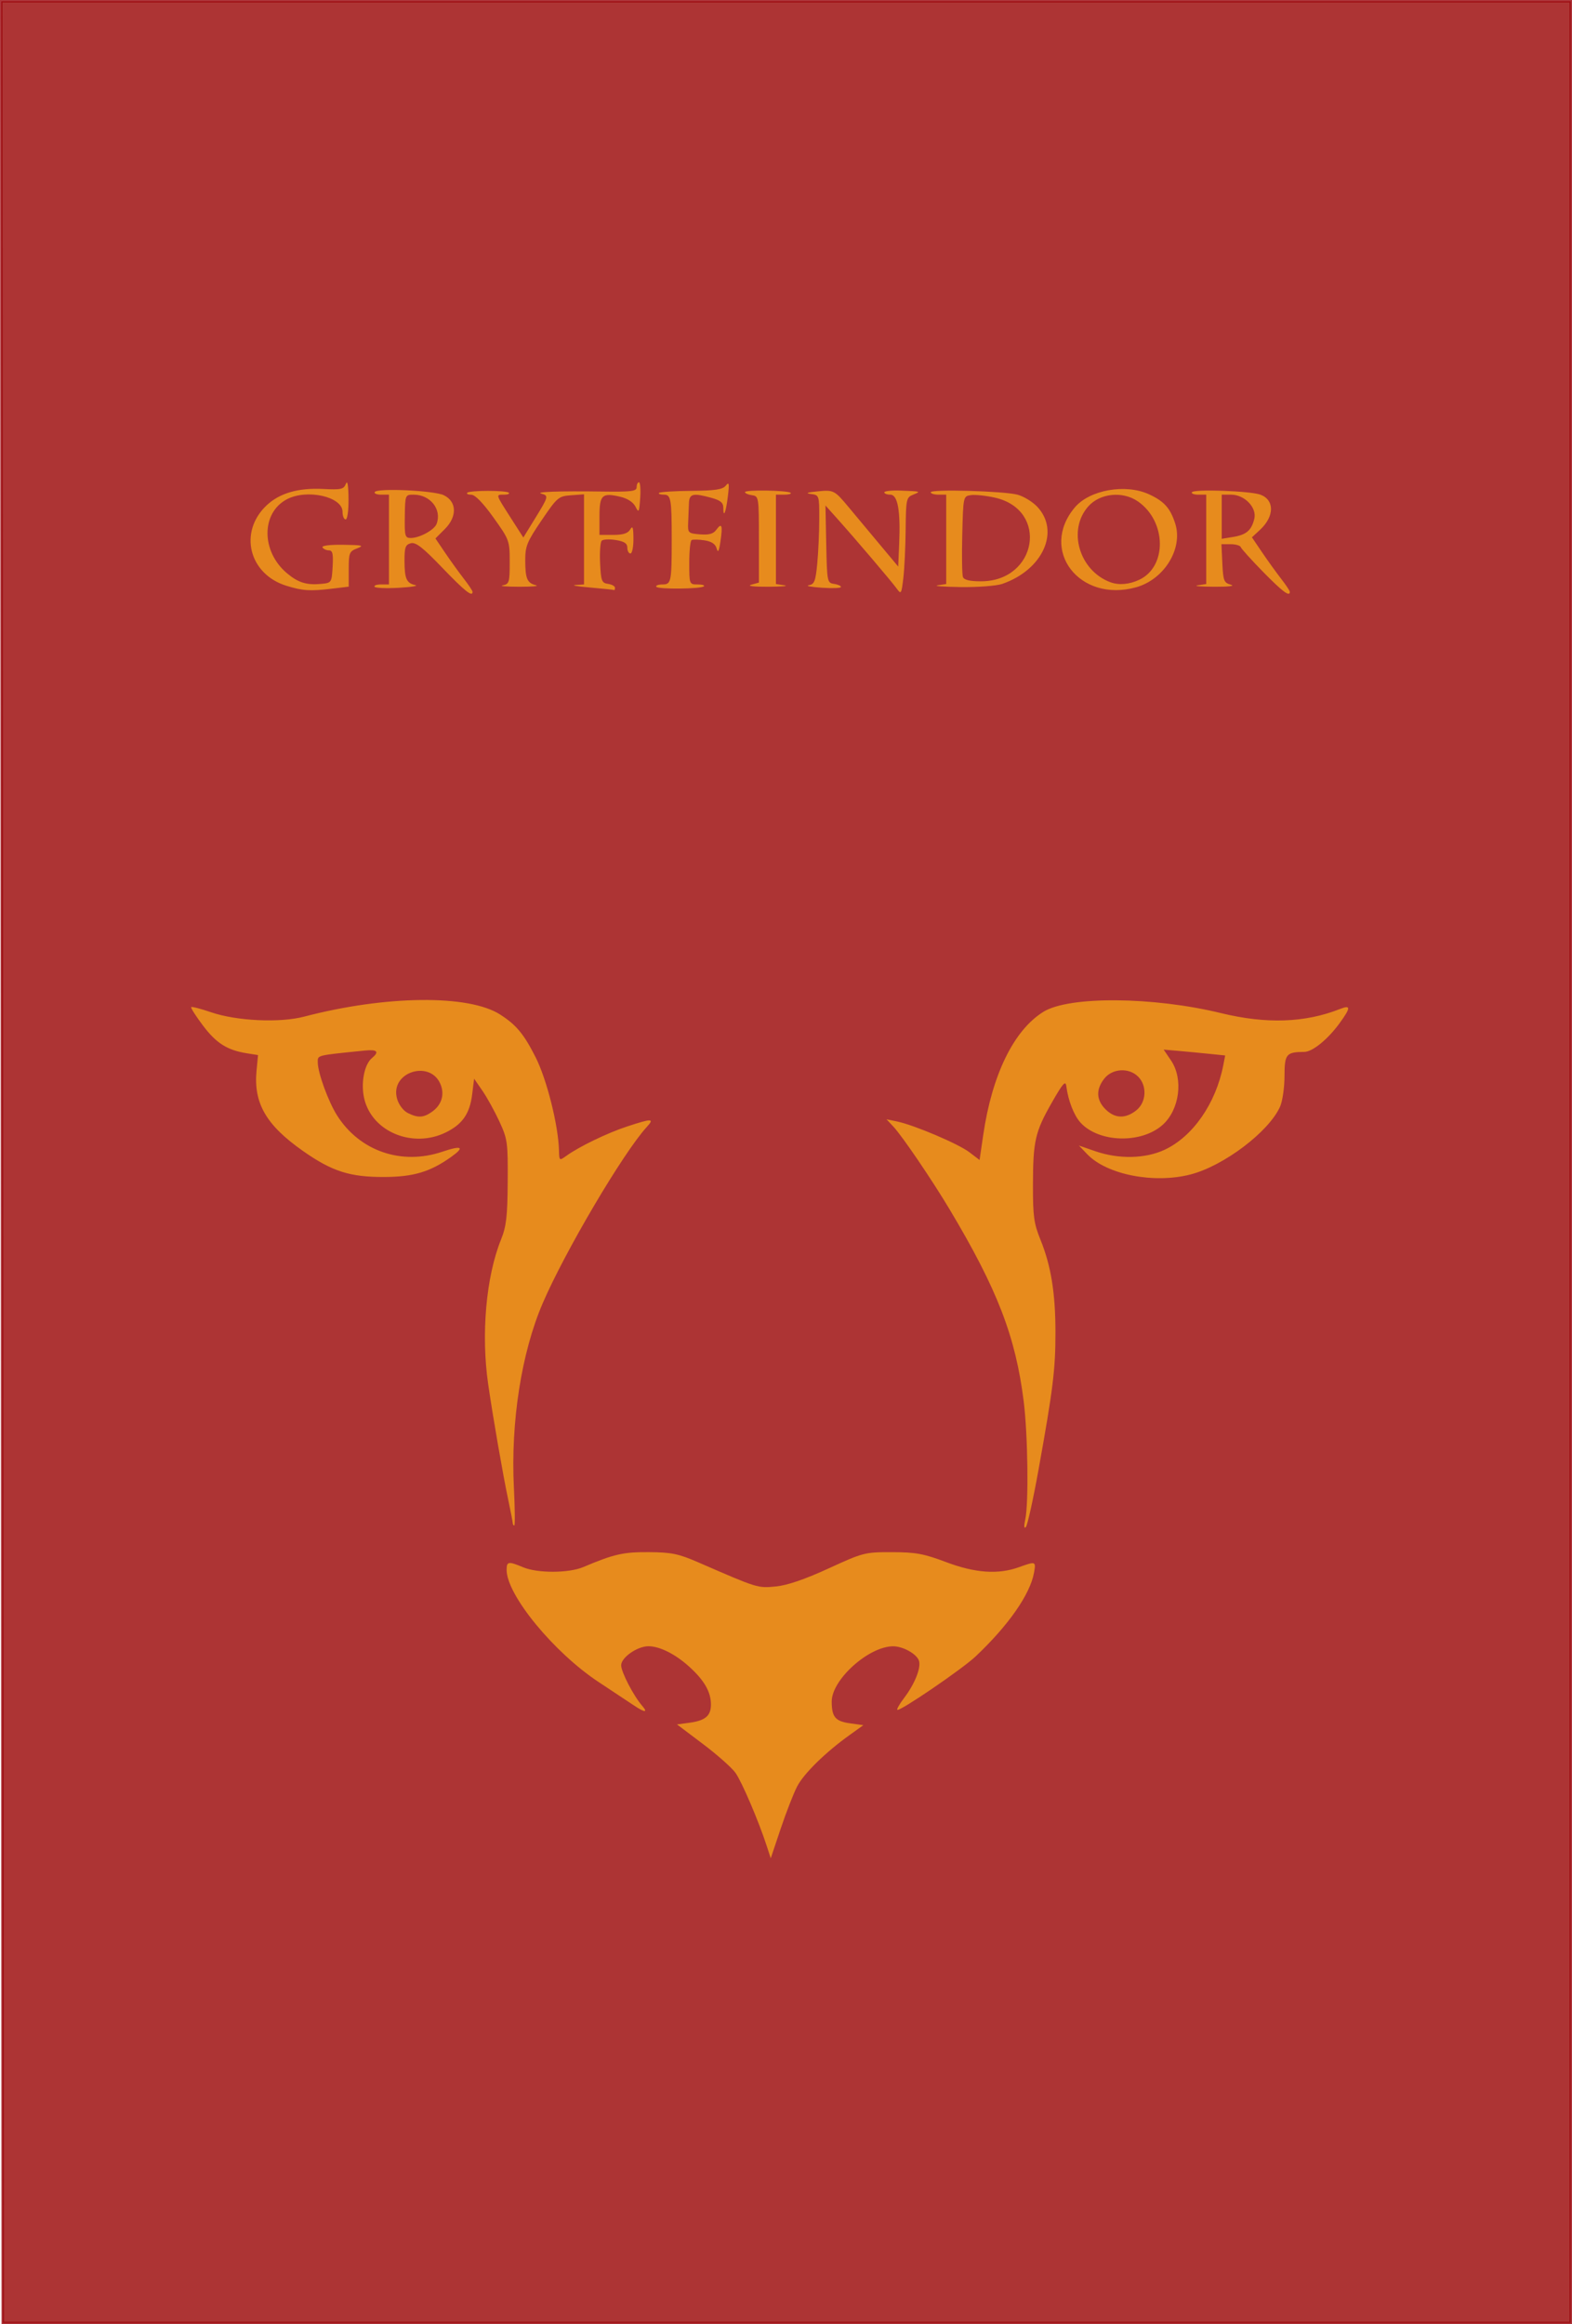 <?xml version="1.0" encoding="UTF-8" standalone="no"?>
<!-- Created with Inkscape (http://www.inkscape.org/) -->

<svg
   xmlns:dc="http://purl.org/dc/elements/1.1/"
   xmlns:cc="http://creativecommons.org/ns#"
   xmlns:rdf="http://www.w3.org/1999/02/22-rdf-syntax-ns#"
   xmlns:svg="http://www.w3.org/2000/svg"
   xmlns="http://www.w3.org/2000/svg"
   xmlns:sodipodi="http://sodipodi.sourceforge.net/DTD/sodipodi-0.dtd"
   xmlns:inkscape="http://www.inkscape.org/namespaces/inkscape"
   width="179.141mm"
   height="264.866mm"
   viewBox="0 0 634.75 938.5"
   id="svg6972"
   version="1.1"
   inkscape:version="0.91 r13725"
   sodipodi:docname="house_g.svg">
  <defs
     id="defs6974" />
  <sodipodi:namedview
     id="base"
     pagecolor="#ffffff"
     bordercolor="#000000"
     borderopacity="0"
     inkscape:pageopacity="0.0"
     inkscape:pageshadow="2"
     inkscape:zoom="0.85722656"
     inkscape:cx="226.41013"
     inkscape:cy="476.26249"
     inkscape:document-units="px"
     inkscape:current-layer="layer1"
     showgrid="false"
     inkscape:window-width="1301"
     inkscape:window-height="744"
     inkscape:window-x="65"
     inkscape:window-y="24"
     inkscape:window-maximized="1"
     fit-margin-top="0"
     fit-margin-left="0"
     fit-margin-right="0"
     fit-margin-bottom="0" />
  <g
     inkscape:label="Layer 1"
     inkscape:groupmode="layer"
     id="layer1"
     transform="translate(11.738,-104.826)">
    <path
       style="opacity:0.82;fill:#9b0808;fill-opacity:1;fill-rule:evenodd;stroke:#9b080e;stroke-width:1px;stroke-linecap:butt;stroke-linejoin:miter;stroke-opacity:1"
       d="m -11.238,105.326 633.75,0 0,937.5 -633.125,0 z"
       id="path6646-6"
       inkscape:connector-curvature="0" />
    <path
       inkscape:connector-curvature="0"
       id="path4470-2"
       style="opacity:0.82;fill:#f39f19;fill-opacity:1"
       d="m 152.865,554.216 c -1.754,-0.888 -3.591,-3.33 -4.261,-5.668 -3.157,-11.007 13.965,-16.183 17.737,-5.362 1.415,4.058 0.041,7.993 -3.707,10.618 -3.429,2.402 -5.652,2.496 -9.769,0.412 z m 42.896,151.284 c -1.314,-26.486 3.048,-54.435 11.607,-74.371 8.985,-20.928 32.594,-60.921 42.063,-71.254 3.185,-3.475 2.15,-3.501 -7.923,-0.194 -8.011,2.63 -19.379,8.128 -24.623,11.908 -2.759,1.989 -2.814,1.947 -2.915,-2.187 -0.247,-10.123 -4.92,-28.751 -9.46,-37.711 -4.747,-9.368 -7.784,-13.02 -14.31,-17.208 -12.673,-8.132 -46.181,-7.77 -79.133,0.856 -9.885,2.587 -27.262,1.766 -37.606,-1.776 -4.119,-1.411 -7.713,-2.34 -7.988,-2.066 -0.275,0.275 1.869,3.636 4.763,7.469 5.389,7.138 9.788,9.912 17.715,11.174 l 4.502,0.716 -0.599,6.237 c -1.266,13.173 3.836,22.021 18.723,32.477 11.791,8.281 18.94,10.567 32.872,10.513 11.754,-0.046 18.52,-2.071 26.93,-8.059 5.679,-4.044 4.419,-4.817 -3.492,-2.144 -16.479,5.57 -33.307,-0.2 -42.466,-14.559 -3.565,-5.59 -7.846,-17.314 -7.846,-21.488 0,-3.012 -0.933,-2.777 19.062,-4.806 4.966,-0.504 5.887,0.485 2.821,3.029 -3.192,2.649 -4.618,10.47 -3.047,16.709 3.338,13.255 19.7,19.848 32.956,13.28 6.654,-3.297 9.583,-7.551 10.546,-15.316 l 0.786,-6.337 3.376,4.898 c 1.857,2.694 4.934,8.273 6.839,12.398 3.268,7.077 3.457,8.451 3.349,24.375 -0.094,13.963 -0.558,17.978 -2.69,23.265 -6.05,15.004 -8.115,38.181 -5.202,58.37 1.917,13.283 5.942,36.509 8.056,46.489 1.019,4.812 1.863,9.172 1.875,9.688 0.013,0.516 0.291,0.938 0.621,0.938 0.329,0 0.257,-6.891 -0.161,-15.312 z m 238.88,-152.756 c -3.75,-3.75 -3.914,-8.019 -0.477,-12.388 3.246,-4.127 9.937,-4.516 13.659,-0.794 3.722,3.722 3.333,10.413 -0.794,13.659 -4.369,3.437 -8.639,3.272 -12.388,-0.477 z m -27.046,145.568 c 5.886,-32.688 6.854,-40.551 6.842,-55.625 -0.011,-15.818 -1.806,-26.821 -6.097,-37.38 -2.598,-6.393 -3.013,-9.44 -2.988,-21.898 0.037,-17.947 0.852,-21.506 7.657,-33.431 4.441,-7.781 5.508,-8.98 5.82,-6.535 0.736,5.764 3.074,11.769 5.709,14.666 7.402,8.135 24.495,8.634 33.132,0.968 6.877,-6.104 8.516,-18.55 3.43,-26.044 l -2.971,-4.379 5.784,0.501 c 3.181,0.276 8.772,0.806 12.424,1.179 l 6.64,0.678 -0.773,3.963 c -3.014,15.454 -12.305,28.82 -23.732,34.141 -7.767,3.617 -18.463,3.836 -27.912,0.573 l -6.636,-2.292 3.346,3.492 c 7.912,8.258 26.861,11.981 41.661,8.185 13.444,-3.448 31.684,-17.25 36.206,-27.398 0.978,-2.194 1.782,-7.742 1.787,-12.328 0.01,-8.908 0.676,-9.723 7.989,-9.769 3.321,-0.021 9.563,-5.121 14.345,-11.722 4.456,-6.151 4.483,-7.346 0.127,-5.625 -14.179,5.6 -29.731,6.149 -48.045,1.695 -27.505,-6.689 -61.393,-6.949 -71.747,-0.55 -11.963,7.393 -20.754,25.372 -24.315,49.724 l -1.481,10.129 -4.128,-3.149 c -4.448,-3.393 -22.297,-10.978 -29.212,-12.414 l -4.24,-0.881 2.77,2.951 c 3.57,3.804 15.631,21.563 22.803,33.576 19.233,32.215 26.562,51.231 29.828,77.39 1.674,13.408 2.043,41.085 0.635,47.61 -0.591,2.739 -0.506,3.908 0.229,3.125 0.645,-0.688 2.946,-11.094 5.112,-23.125 z m -97.524,127.984 c 2.687,-5.258 11.405,-13.822 21.269,-20.893 l 5.532,-3.966 -5.256,-0.723 c -6.063,-0.834 -7.498,-2.511 -7.524,-8.796 -0.037,-8.805 14.836,-22.234 24.73,-22.329 4.104,-0.039 9.825,3.211 10.553,5.995 0.768,2.938 -1.866,9.388 -6.102,14.941 -1.762,2.31 -2.973,4.431 -2.69,4.713 0.846,0.846 26.227,-16.463 31.622,-21.566 13.279,-12.559 22.004,-25.069 23.574,-33.799 0.832,-4.626 0.71,-4.67 -6.082,-2.224 -8.402,3.027 -17.661,2.377 -29.448,-2.067 -8.97,-3.382 -12.238,-3.982 -21.802,-4.003 -10.954,-0.024 -11.629,0.149 -25.625,6.575 -9.66,4.435 -16.651,6.823 -21.312,7.279 -7.31,0.715 -7.233,0.739 -31.188,-9.693 -8.067,-3.513 -10.858,-4.095 -20,-4.167 -10.353,-0.082 -14.173,0.784 -26.522,6.018 -5.879,2.492 -18.442,2.541 -24.295,0.095 -5.976,-2.497 -6.682,-2.386 -6.682,1.05 0,10.109 19.081,33.361 37.17,45.294 6.026,3.975 12.479,8.252 14.342,9.504 4.283,2.879 5.681,2.918 3.23,0.089 -3.532,-4.077 -8.492,-13.643 -8.492,-16.378 0,-3.124 6.501,-7.672 10.978,-7.68 4.549,-0.01 10.832,3.128 16.465,8.217 6.103,5.513 8.807,10.216 8.807,15.313 0,4.581 -2.266,6.504 -8.678,7.364 l -5.026,0.674 10.469,7.896 c 5.758,4.343 11.669,9.582 13.136,11.643 2.591,3.638 9.319,19.372 12.621,29.513 l 1.628,5 3.985,-11.875 c 2.192,-6.531 5.168,-14.188 6.613,-17.016 z" />
    <path
       inkscape:connector-curvature="0"
       id="path4444-9"
       style="opacity:0.82;fill:#f39f19;fill-opacity:1"
       d="m 377.081,337.832 c -0.365,-0.952 -0.488,-8.686 -0.273,-17.188 0.39,-15.414 0.4,-15.458 3.516,-15.898 1.719,-0.242 6.05,0.213 9.624,1.013 21.933,4.907 17.148,33.782 -5.601,33.798 -4.473,0 -6.816,-0.553 -7.266,-1.726 z m 15.868,2.768 c 16.449,-5.662 23.508,-21.373 14.043,-31.252 -1.884,-1.966 -5.42,-4.111 -7.859,-4.766 -5.503,-1.478 -35.059,-2.309 -35.059,-0.986 0,0.532 1.406,0.967 3.125,0.967 l 3.125,0 0,18.042 0,18.042 -3.438,0.521 c -1.891,0.286 2.244,0.605 9.188,0.708 6.944,0.103 14.538,-0.471 16.875,-1.276 z m -87.938,0.568 -3.438,-0.521 0,-18.042 0,-18.042 3.333,0 c 1.833,0 3.01,-0.324 2.614,-0.719 -1.034,-1.034 -18.45,-1.322 -18.448,-0.305 5e-4,0.468 1.267,1.03 2.813,1.25 2.763,0.393 2.812,0.705 2.812,17.843 l 0,17.444 -3.125,0.869 c -1.812,0.504 1.075,0.843 6.875,0.807 5.5,-0.034 8.453,-0.297 6.562,-0.583 z m 131.562,-1.257 c -12.604,-4.736 -17.346,-21.136 -8.857,-30.636 4.747,-5.313 13.851,-6.23 19.98,-2.011 11.576,7.968 11.934,26.284 0.618,31.654 -4.041,1.918 -8.318,2.28 -11.741,0.993 z m 10.401,2.062 c 11.387,-3.162 19.064,-15.651 15.823,-25.74 -2.007,-6.248 -4.486,-9.012 -10.599,-11.819 -9.478,-4.353 -23.979,-1.778 -29.95,5.317 -14.494,17.225 1.886,38.584 24.726,32.242 z m -174.482,-0.412 c 0.411,-0.411 -0.753,-0.747 -2.586,-0.747 -3.291,0 -3.333,-0.11 -3.333,-8.676 0,-4.772 0.422,-8.924 0.938,-9.226 0.516,-0.302 2.838,-0.261 5.16,0.092 2.919,0.443 4.45,1.459 4.96,3.289 0.542,1.946 0.954,1.156 1.556,-2.978 0.942,-6.477 0.514,-7.586 -1.739,-4.505 -1.165,1.593 -2.946,2.078 -6.55,1.784 -4.787,-0.39 -4.944,-0.547 -4.77,-4.779 0.099,-2.406 0.24,-5.922 0.312,-7.812 0.149,-3.861 1.669,-4.212 9.195,-2.122 3.533,0.981 4.688,1.954 4.688,3.951 0,4.539 1.068,1.839 1.849,-4.673 0.623,-5.197 0.481,-5.892 -0.864,-4.226 -1.264,1.565 -4.25,2.016 -13.917,2.099 -6.769,0.058 -12.628,0.427 -13.021,0.82 -0.393,0.392 0.505,0.714 1.995,0.714 2.814,0 3.125,1.805 3.125,18.125 0,16.993 -0.226,18.125 -3.615,18.125 -1.759,0 -2.938,0.422 -2.62,0.938 0.673,1.091 18.129,0.919 19.238,-0.19 z m -35.919,0.59 c 0,-0.64 -1.266,-1.343 -2.812,-1.562 -2.535,-0.36 -2.85,-1.19 -3.189,-8.398 -0.207,-4.399 0.087,-8.462 0.655,-9.03 0.567,-0.567 3.128,-0.692 5.689,-0.276 3.446,0.559 4.658,1.364 4.658,3.092 0,1.285 0.562,2.337 1.25,2.337 0.688,0 1.233,-2.672 1.212,-5.938 -0.03,-4.642 -0.316,-5.46 -1.312,-3.75 -0.911,1.565 -2.858,2.188 -6.837,2.188 l -5.563,0 0,-7.539 c 0,-8.617 1.049,-9.598 8.407,-7.858 2.949,0.698 5.225,2.186 6.136,4.013 1.315,2.638 1.489,2.319 1.89,-3.482 0.243,-3.512 0.02,-6.386 -0.495,-6.385 -0.516,4e-4 -0.938,0.886 -0.938,1.969 0,1.686 -2.017,1.94 -14.062,1.771 -17.305,-0.243 -27.279,0.114 -24.375,0.873 2.967,0.775 2.87,1.151 -2.562,9.983 l -4.748,7.72 -4.938,-7.72 c -6.349,-9.925 -6.247,-9.595 -2.959,-9.595 1.547,0 2.465,-0.347 2.041,-0.772 -1.006,-1.006 -15.783,-1.006 -16.789,0 -0.425,0.425 0.306,0.781 1.624,0.792 1.536,0.013 4.75,3.315 8.958,9.205 6.431,9.001 6.562,9.361 6.562,18.018 0,8.166 -0.212,8.874 -2.812,9.375 -1.547,0.298 1.406,0.553 6.562,0.567 5.156,0.014 8.25,-0.256 6.875,-0.599 -3.579,-0.894 -4.334,-2.623 -4.356,-9.971 -0.017,-5.815 0.687,-7.551 6.596,-16.25 6.329,-9.318 6.843,-9.756 11.875,-10.124 l 5.26,-0.384 0,18.197 0,18.197 -3.438,0.225 c -1.891,0.124 0.781,0.585 5.938,1.025 5.156,0.44 9.516,0.901 9.688,1.025 0.172,0.124 0.312,-0.298 0.312,-0.938 z m -114.062,0.353 6.562,-0.788 0,-7.085 c 0,-6.577 0.246,-7.178 3.438,-8.396 2.938,-1.121 2.114,-1.329 -5.662,-1.432 -5.475,-0.072 -8.806,0.354 -8.364,1.07 0.405,0.655 1.576,1.191 2.602,1.191 1.466,0 1.786,1.407 1.489,6.562 -0.372,6.459 -0.445,6.569 -4.613,6.967 -5.897,0.563 -9.319,-0.501 -13.838,-4.303 -10.497,-8.832 -10.459,-24.47 0.072,-29.915 8.133,-4.206 22.376,-0.962 22.376,5.096 0,1.701 0.562,3.093 1.25,3.093 0.719,0 1.213,-3.587 1.162,-8.438 -0.056,-5.426 -0.436,-7.545 -1.064,-5.938 -0.862,2.209 -1.922,2.451 -9.106,2.083 -10.118,-0.519 -17.64,1.656 -22.906,6.622 -11.384,10.736 -7.162,27.793 8.038,32.475 6.641,2.046 9.519,2.222 18.563,1.135 z m 359.062,-29.026 0,-8.914 3.807,0 c 5.433,0 10.461,5.24 9.356,9.75 -1.15,4.693 -3.218,6.463 -8.562,7.33 l -4.601,0.747 0,-8.914 z m 27.5,30.329 c 0,-0.417 -1.592,-2.807 -3.538,-5.312 -1.946,-2.505 -5.39,-7.288 -7.653,-10.628 l -4.115,-6.073 3.264,-3.026 c 5.837,-5.412 5.932,-12.011 0.204,-14.188 -3.963,-1.507 -26.873,-2.336 -27.697,-1.003 -0.336,0.544 0.828,0.989 2.587,0.989 l 3.199,0 0,18.042 0,18.042 -3.438,0.521 c -1.891,0.286 1.062,0.549 6.562,0.583 5.762,0.036 8.676,-0.304 6.875,-0.802 -2.848,-0.788 -3.158,-1.554 -3.497,-8.625 l -0.372,-7.761 3.705,0 c 2.038,0 3.893,0.543 4.122,1.207 0.229,0.664 4.291,5.164 9.027,10 7.8,7.965 10.764,10.178 10.764,8.036 z m -155.124,-25.22 c 0.116,-12.104 0.287,-12.919 2.936,-13.983 3.372,-1.355 3.311,-1.376 -5.001,-1.677 -3.61,-0.131 -6.563,0.184 -6.562,0.7 5e-4,0.516 1.091,0.938 2.424,0.938 3.007,0 4.162,6.38 3.592,19.832 l -0.39,9.207 -8.732,-10.457 c -4.802,-5.751 -9.865,-11.819 -11.25,-13.484 -5.738,-6.896 -6.062,-7.062 -12.55,-6.429 -4.198,0.41 -5.102,0.752 -2.781,1.052 3.414,0.442 3.437,0.51 3.429,10.049 0,5.282 -0.365,13.373 -0.8,17.978 -0.683,7.228 -1.152,8.436 -3.429,8.828 -1.451,0.25 0.879,0.701 5.177,1.002 4.298,0.301 7.814,0.164 7.812,-0.304 -10e-4,-0.468 -1.268,-1.03 -2.815,-1.25 -2.726,-0.387 -2.822,-0.882 -3.127,-16.024 l -0.315,-15.625 4.484,5 c 7.425,8.28 22.268,25.72 24.27,28.517 1.778,2.484 1.917,2.268 2.689,-4.199 0.448,-3.75 0.87,-12.601 0.938,-19.671 z m -202.235,-5.272 c 0.132,-8.684 0.159,-8.75 3.577,-8.75 6.762,0 11.479,6.024 9.255,11.819 -0.937,2.442 -6.871,5.681 -10.407,5.681 -2.346,0 -2.547,-0.724 -2.425,-8.75 z m 27.359,30.492 c 0,-0.417 -1.592,-2.807 -3.538,-5.312 -1.946,-2.505 -5.319,-7.185 -7.496,-10.4 l -3.958,-5.845 3.827,-3.827 c 5.027,-5.027 4.816,-11.12 -0.474,-13.643 -3.96,-1.889 -26.822,-2.943 -27.847,-1.284 -0.363,0.588 0.779,1.069 2.538,1.069 l 3.199,0 0,18.125 0,18.125 -3.199,0 c -1.759,0 -2.94,0.422 -2.623,0.938 0.317,0.516 4.709,0.705 9.761,0.421 5.052,-0.284 8.06,-0.771 6.686,-1.082 -3.561,-0.806 -4.334,-2.549 -4.356,-9.819 -0.016,-5.43 0.376,-6.52 2.548,-7.088 1.997,-0.522 4.81,1.665 12.672,9.854 9.114,9.493 12.261,12 12.261,9.768 z" />
  </g>
</svg>

